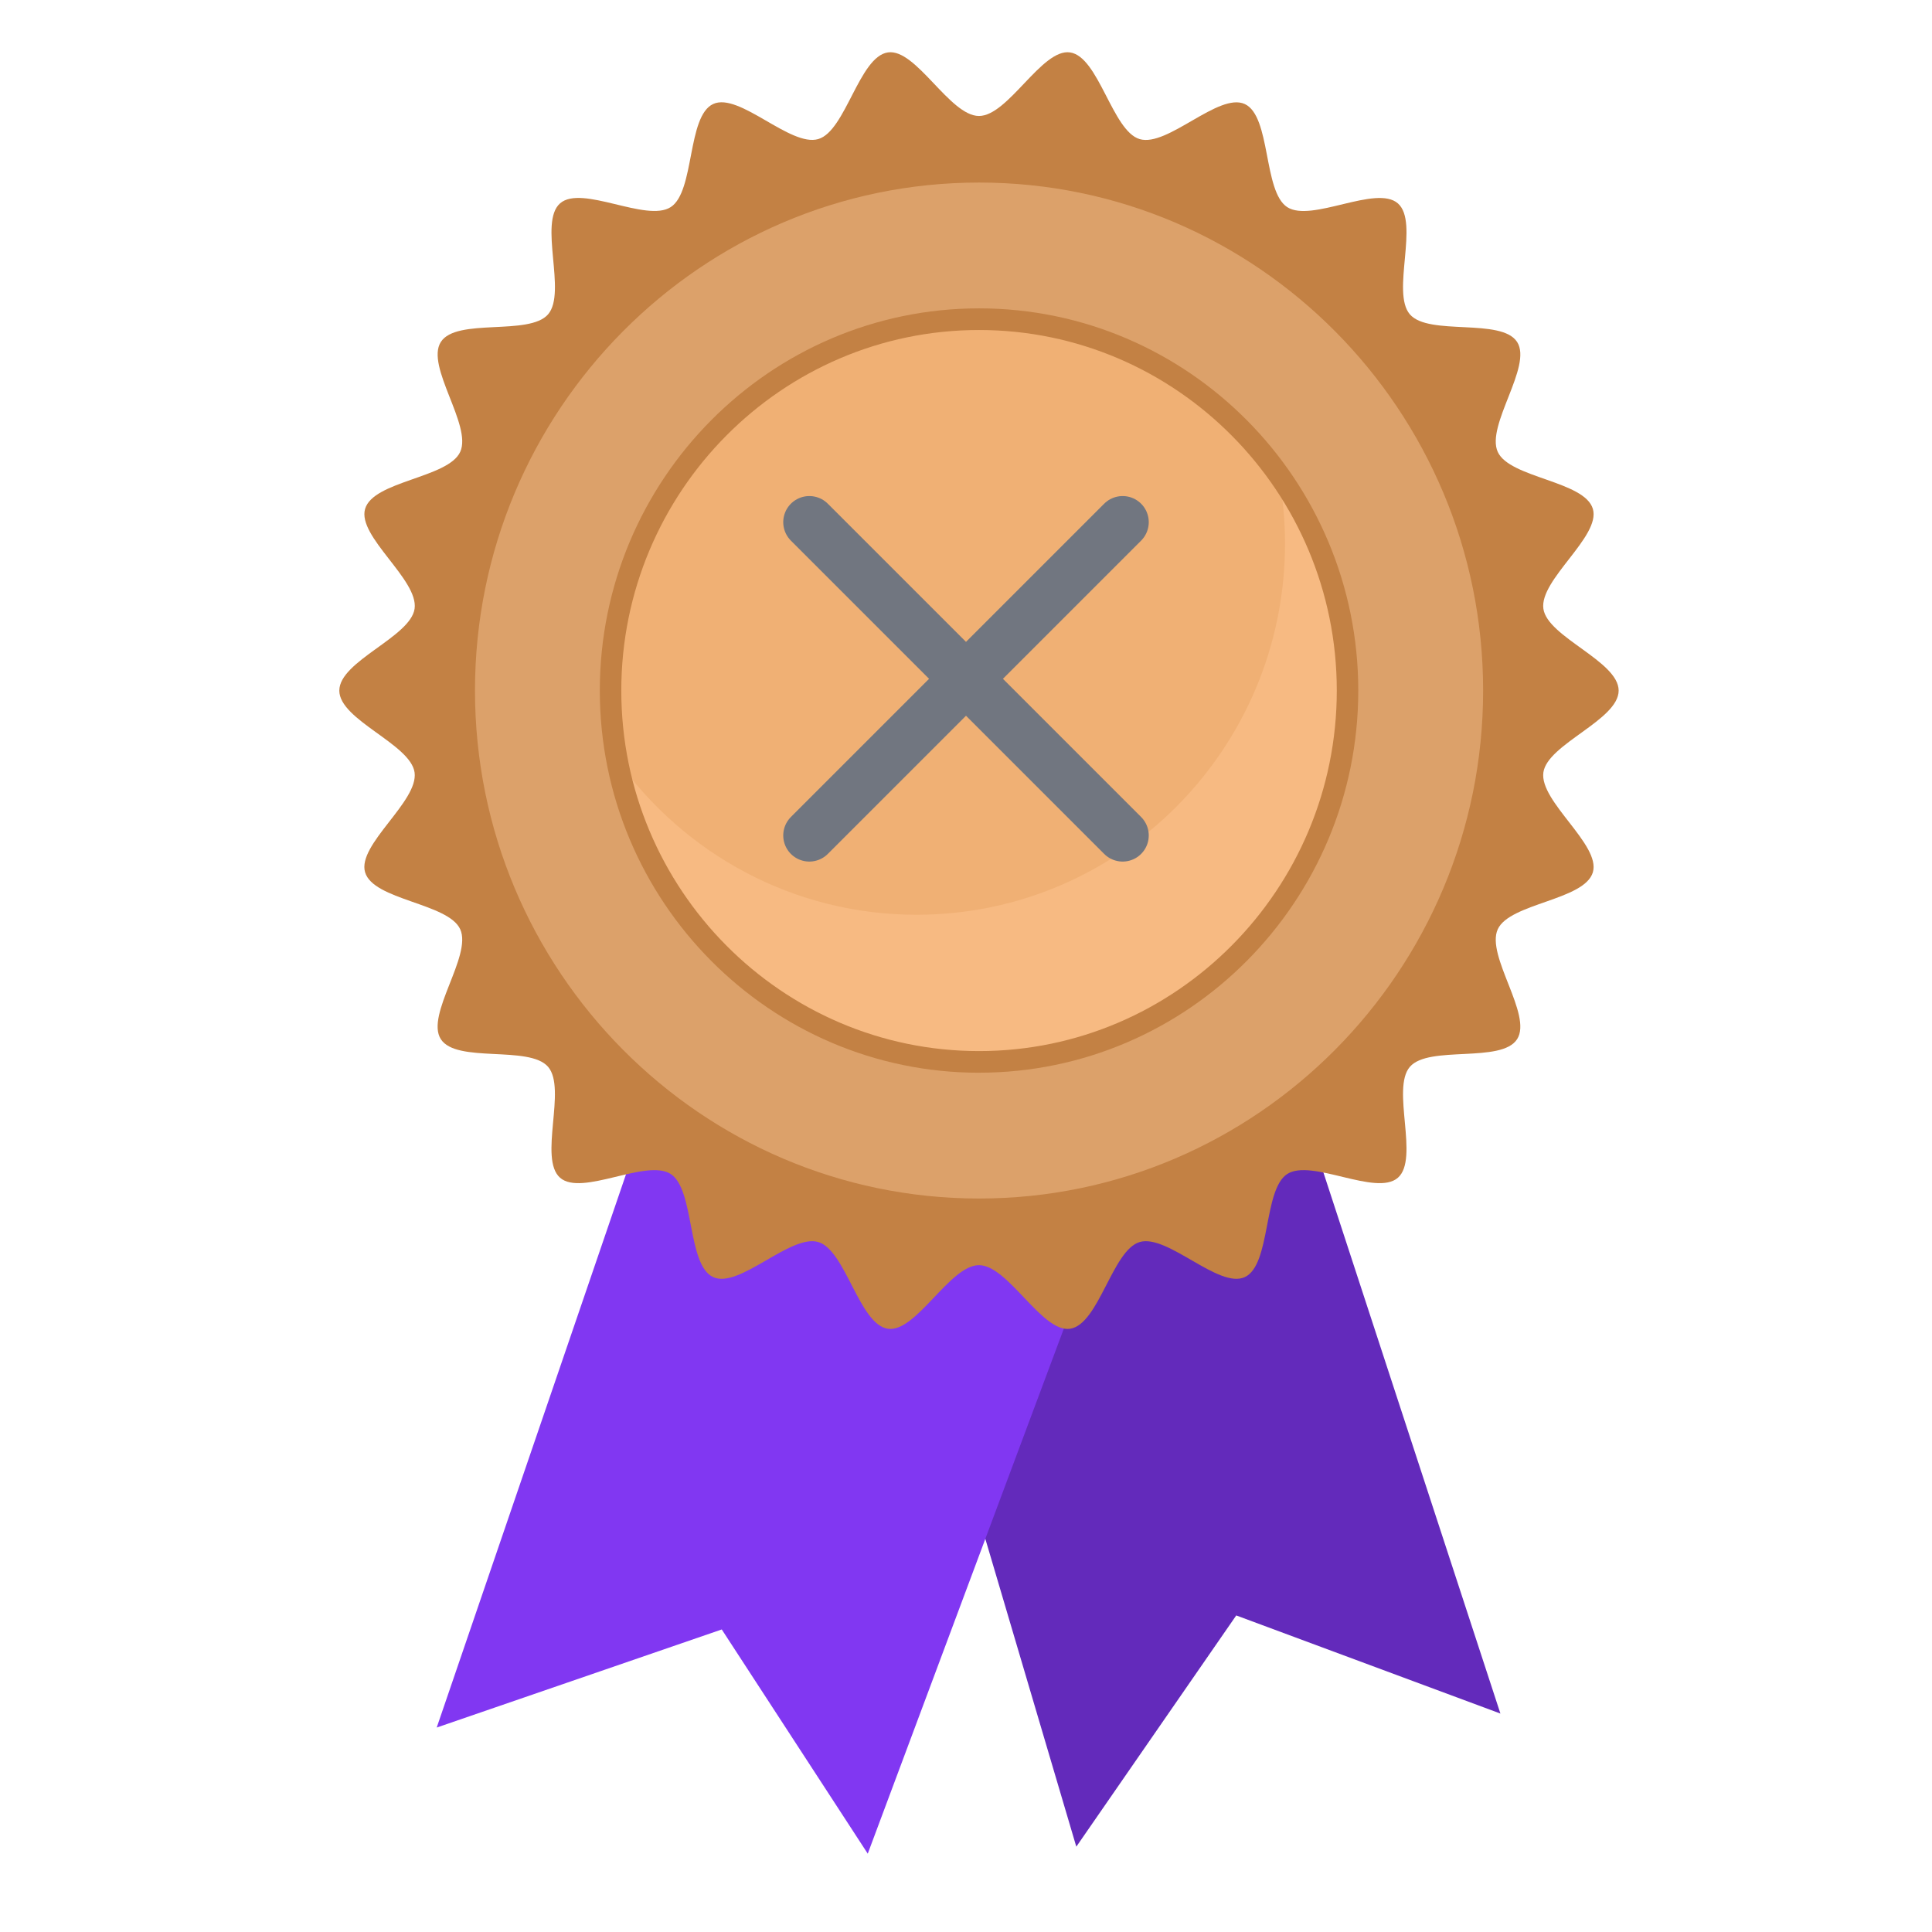 <svg width="74" height="74" viewBox="0 0 74 74" fill="none" xmlns="http://www.w3.org/2000/svg">
<g style="mix-blend-mode:luminosity">
<g clip-path="url(#clip0_15371_88094)">
<path d="M33.769 45.504L41.225 70.732L47.351 61.875L57.469 65.633L49.48 41.21L33.769 45.504Z" fill="#632ABB"/>
<path d="M24.716 42.82L16.727 66.169L27.645 62.412L33.237 71L42.558 46.041L24.716 42.82Z" fill="#8137F2"/>
<path d="M12.997 26.449C12.997 25.321 15.726 24.4 15.88 23.315C16.037 22.202 13.676 20.548 13.984 19.492C14.297 18.417 17.172 18.31 17.628 17.306C18.089 16.291 16.29 14.03 16.885 13.098C17.483 12.161 20.271 12.877 20.994 12.038C21.717 11.197 20.62 8.517 21.453 7.788C22.285 7.061 24.762 8.535 25.692 7.931C26.616 7.332 26.31 4.449 27.317 3.983C28.314 3.524 30.277 5.642 31.343 5.326C32.391 5.018 32.907 2.165 34.011 2.007C35.089 1.852 36.377 4.442 37.497 4.442C38.617 4.442 39.905 1.852 40.983 2.007C42.086 2.165 42.603 5.018 43.652 5.328C44.718 5.644 46.681 3.526 47.678 3.985C48.685 4.45 48.379 7.333 49.303 7.933C50.233 8.536 52.709 7.063 53.542 7.79C54.375 8.519 53.278 11.199 54.001 12.04C54.723 12.878 57.511 12.163 58.11 13.1C58.706 14.031 56.906 16.292 57.367 17.308C57.823 18.312 60.698 18.419 61.011 19.494C61.319 20.55 58.958 22.204 59.115 23.316C59.268 24.402 61.998 25.323 61.998 26.451C61.998 27.579 59.269 28.499 59.115 29.585C58.958 30.697 61.319 32.352 61.011 33.408C60.698 34.482 57.823 34.59 57.367 35.594C56.906 36.609 58.705 38.87 58.11 39.801C57.512 40.739 54.724 40.023 54.001 40.862C53.278 41.702 54.375 44.382 53.542 45.111C52.71 45.838 50.233 44.364 49.303 44.968C48.378 45.568 48.685 48.451 47.678 48.916C46.681 49.376 44.718 47.258 43.652 47.573C42.603 47.883 42.087 50.736 40.983 50.895C39.905 51.049 38.617 48.459 37.497 48.459C36.377 48.459 35.089 51.049 34.011 50.895C32.908 50.737 32.391 47.883 31.342 47.573C30.276 47.258 28.313 49.376 27.317 48.916C26.309 48.452 26.615 45.568 25.691 44.968C24.762 44.365 22.285 45.838 21.453 45.111C20.619 44.382 21.716 41.702 20.993 40.862C20.271 40.024 17.483 40.739 16.884 39.801C16.288 38.87 18.088 36.61 17.628 35.594C17.172 34.59 14.296 34.482 13.983 33.408C13.675 32.351 16.036 30.697 15.879 29.585C15.726 28.499 12.996 27.579 12.996 26.451L12.997 26.449Z" fill="#C38144"/>
<path d="M37.499 46.309C48.383 46.309 57.206 37.417 57.206 26.449C57.206 15.48 48.383 6.588 37.499 6.588C26.615 6.588 17.792 15.48 17.792 26.449C17.792 37.417 26.615 46.309 37.499 46.309Z" fill="#DCA16A"/>
<path d="M37.5 46.711C32.129 46.711 27.08 44.604 23.283 40.776C19.485 36.949 17.394 31.86 17.394 26.449C17.394 21.037 19.485 15.948 23.283 12.121C27.081 8.294 32.13 6.186 37.5 6.186C42.869 6.186 47.919 8.294 51.716 12.121C55.514 15.949 57.606 21.037 57.606 26.449C57.606 31.86 55.514 36.95 51.716 40.776C47.919 44.604 42.869 46.711 37.5 46.711ZM37.5 6.992C26.854 6.992 18.193 15.72 18.193 26.449C18.193 37.178 26.854 45.906 37.5 45.906C48.146 45.906 56.807 37.178 56.807 26.449C56.807 15.72 48.146 6.992 37.5 6.992Z" fill="#C38144"/>
<path d="M37.501 40.673C45.296 40.673 51.615 34.304 51.615 26.449C51.615 18.593 45.296 12.225 37.501 12.225C29.706 12.225 23.387 18.593 23.387 26.449C23.387 34.304 29.706 40.673 37.501 40.673Z" fill="#F7BA82"/>
<path d="M49.219 20.813C49.219 19.907 49.131 19.023 48.97 18.164C46.409 14.569 42.228 12.225 37.501 12.225C29.706 12.225 23.387 18.593 23.387 26.449C23.387 27.355 23.475 28.239 23.636 29.098C26.197 32.693 30.378 35.037 35.105 35.037C42.9 35.037 49.219 28.669 49.219 20.813Z" fill="#F0B074"/>
<path d="M37.499 41.088C29.49 41.088 22.974 34.521 22.974 26.45C22.974 18.379 29.49 11.811 37.499 11.811C45.509 11.811 52.025 18.378 52.025 26.449C52.025 34.52 45.508 41.087 37.499 41.087V41.088ZM37.499 12.64C29.944 12.64 23.797 18.835 23.797 26.45C23.797 34.064 29.944 40.259 37.499 40.259C45.055 40.259 51.202 34.064 51.202 26.45C51.202 18.835 45.055 12.64 37.499 12.64Z" fill="#C38144"/>
<path d="M43 20L31 32M31 20L43 32" stroke="#717680" stroke-width="2" stroke-linecap="round" stroke-linejoin="round"/>
</g>
</g>
<defs>
<clipPath id="clip0_15371_88094">
<rect width="49" height="69" fill="white" transform="translate(13 2)"/>
</clipPath>
</defs>
</svg>
